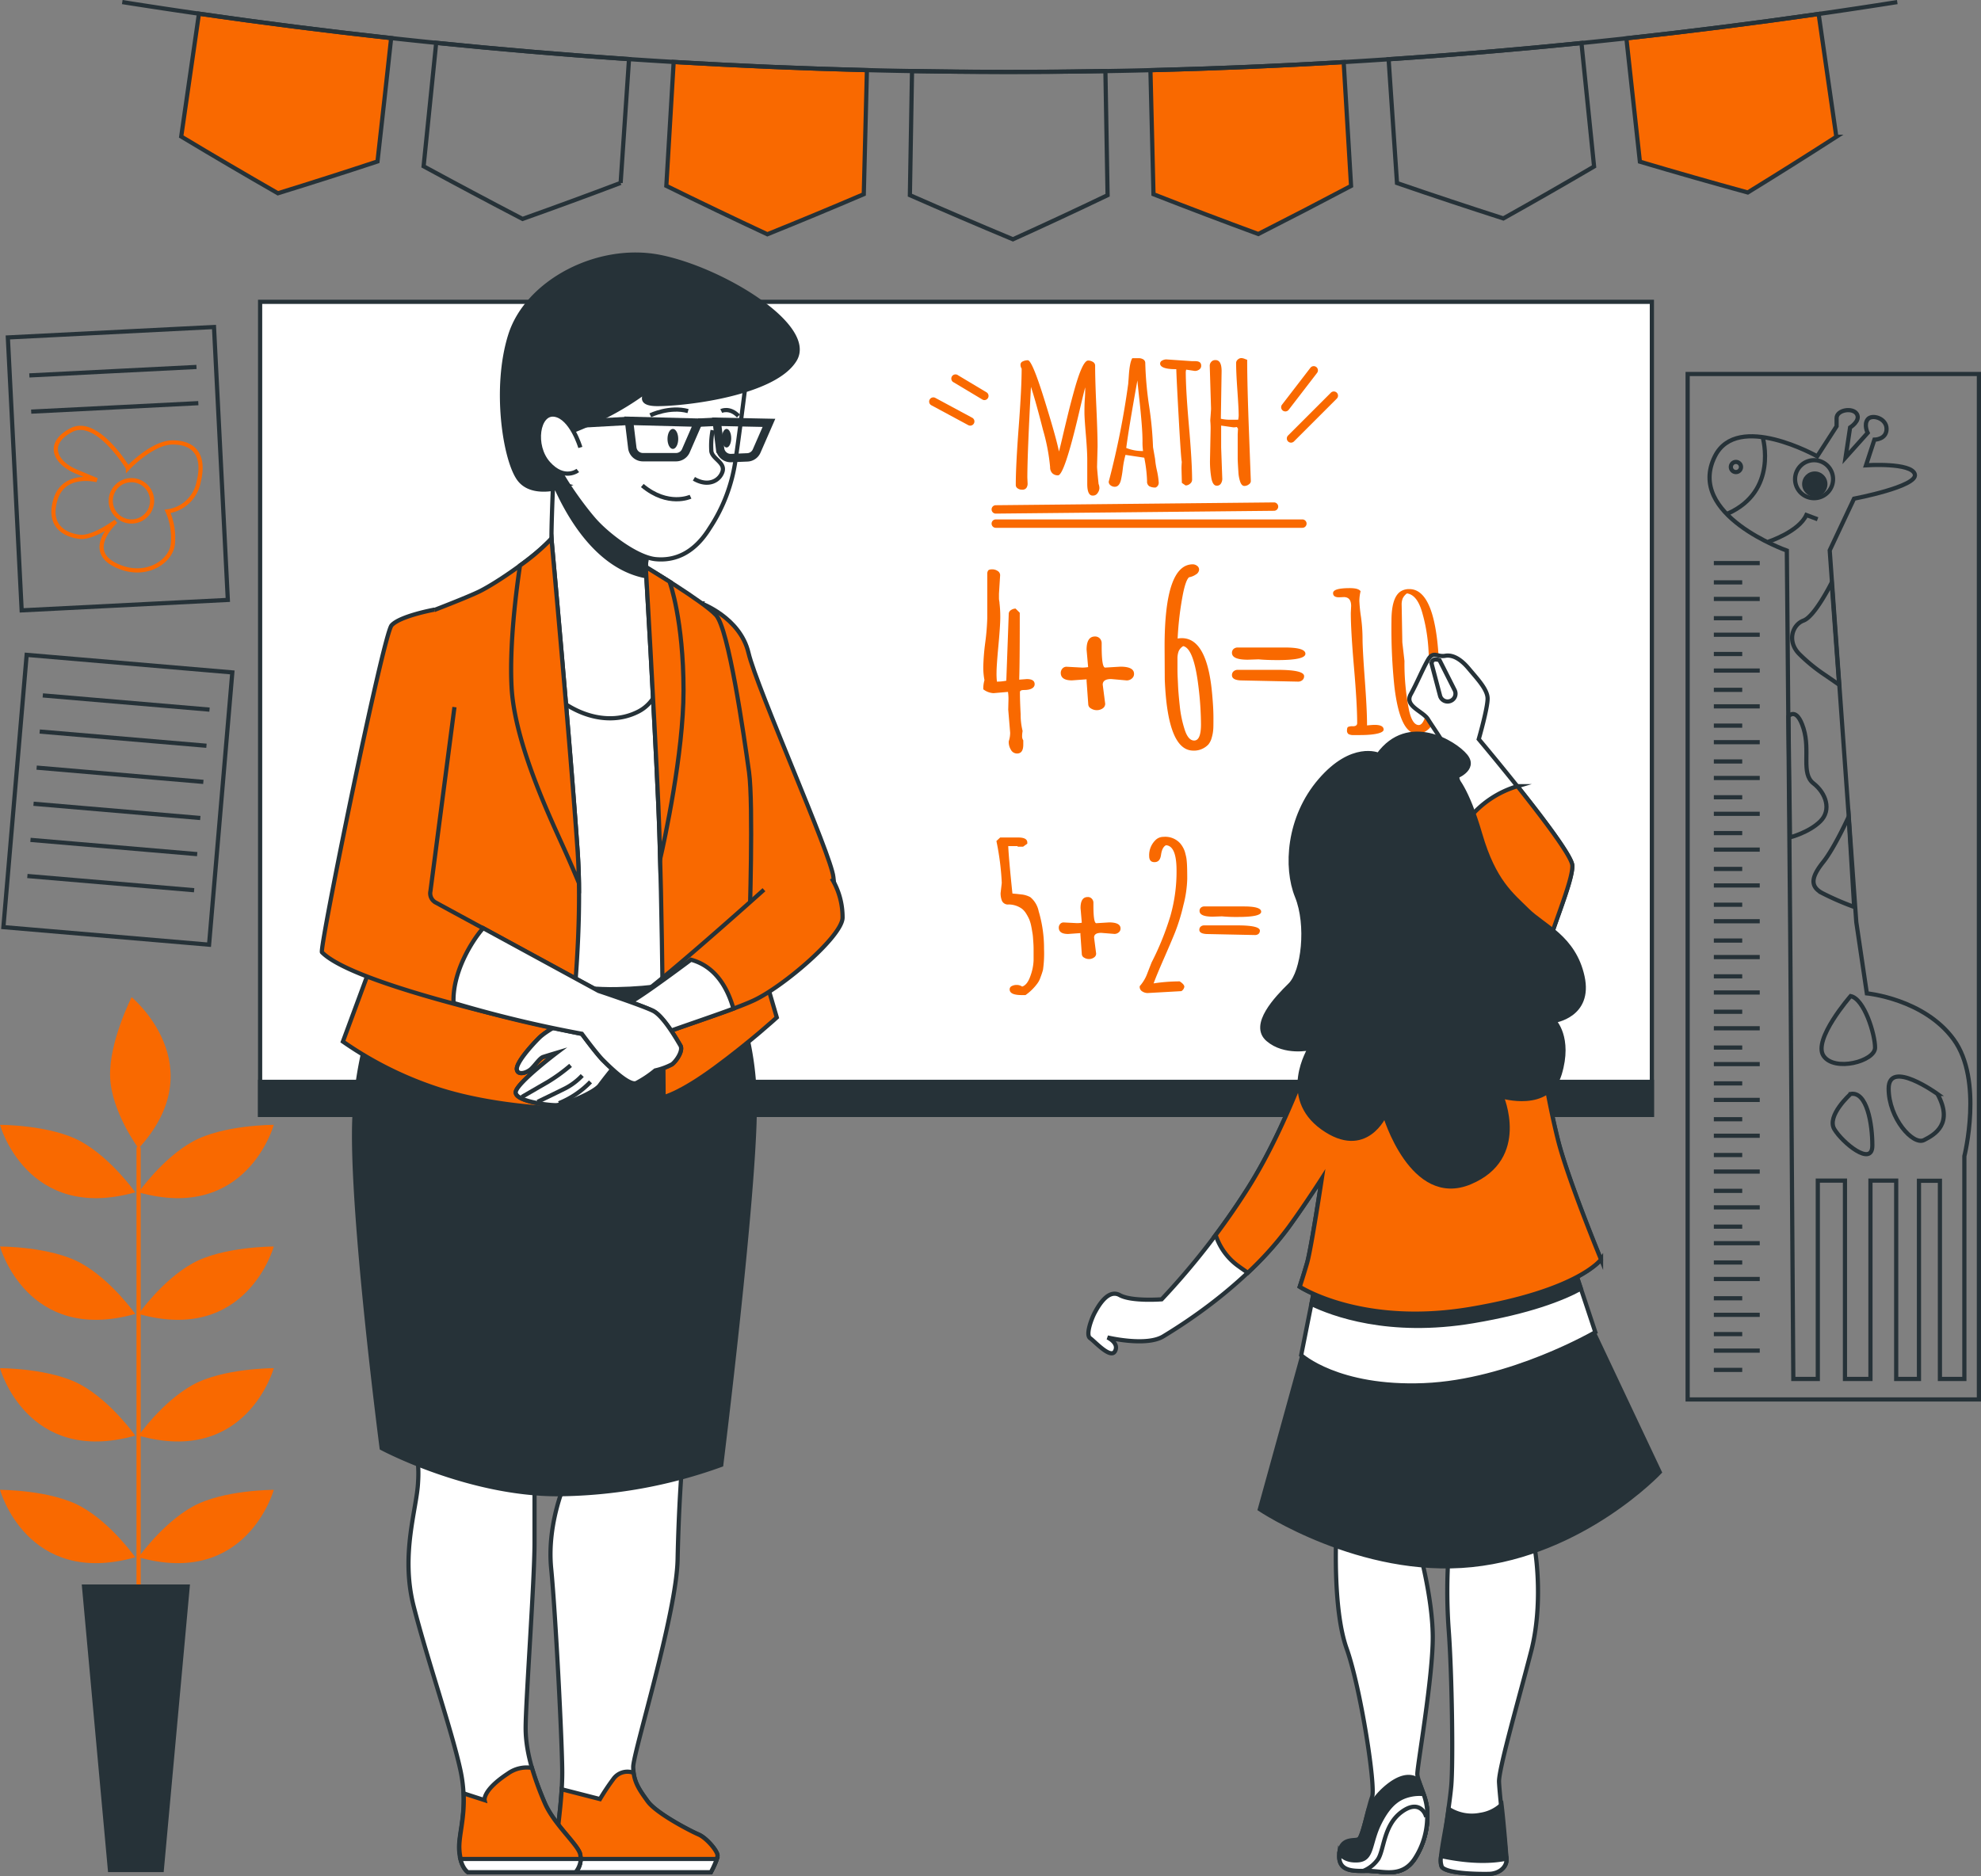 <?xml version="1.0" encoding="UTF-8" standalone="no"?>
<svg
   viewBox="0 0 472.56 447.612"
   version="1.1"
   id="svg330"
   sodipodi:docname="kpl-service-anim-formation.svg"
   width="472.56"
   height="447.612"
   inkscape:version="1.1 (c68e22c387, 2021-05-23)"
   xmlns:inkscape="http://www.inkscape.org/namespaces/inkscape"
   xmlns:sodipodi="http://sodipodi.sourceforge.net/DTD/sodipodi-0.dtd"
   xmlns="http://www.w3.org/2000/svg"
   xmlns:svg="http://www.w3.org/2000/svg">
  <rect x="0" y="0" width="472.56" height="447.612" fill="#808080" stroke="none"/>
  <defs
     id="defs334" />
  <sodipodi:namedview
     id="namedview332"
     pagecolor="#ffffff"
     bordercolor="#666666"
     borderopacity="1.0"
     inkscape:pageshadow="2"
     inkscape:pageopacity="0.0"
     inkscape:pagecheckerboard="0"
     showgrid="false"
     inkscape:zoom="1.244"
     inkscape:cx="231.91318"
     inkscape:cy="230.7074"
     inkscape:window-width="1368"
     inkscape:window-height="850"
     inkscape:window-x="-6"
     inkscape:window-y="-6"
     inkscape:window-maximized="1"
     inkscape:current-layer="svg330" />
  <g
     id="freepik--Pennants--inject-2"
     transform="translate(-17.95,-18.986)">
    <path
       d="M 108,57.51 Q 96.19,61.41 84.24,65.1 72.62,58.43 61.18,51.56 l 4.23,-29.31 q 22.89,3.3 45.85,5.82 -1.6,14.73 -3.26,29.44 z"
       style="fill:#f96900;stroke:#263238;stroke-miterlimit:10"
       id="path2" />
    <path
       d="m 166,62.63 q -11.62,4.4 -23.4,8.59 Q 130.67,65 119,58.66 l 3,-29.46 q 23,2.34 46,3.89 -1,14.77 -2,29.54 z"
       style="fill:none;stroke:#263238;stroke-miterlimit:10"
       id="path4" />
    <path
       d="m 224,65.32 q -11.41,4.88 -23,9.56 -12.15,-5.67 -24.1,-11.55 0.87,-14.79 1.75,-29.56 23,1.36 46.1,1.95 z"
       style="fill:#f96900;stroke:#263238;stroke-miterlimit:10"
       id="path6" />
    <path
       d="M 282.16,65.56 Q 271,70.91 259.58,76.08 247.21,70.92 235,65.55 l 0.51,-29.61 q 23.06,0.41 46.13,0 0.26,14.82 0.52,29.62 z"
       style="fill:none;stroke:#263238;stroke-miterlimit:10"
       id="path8" />
    <path
       d="m 340.24,63.35 q -11,5.82 -22.13,11.47 -12.57,-4.63 -25,-9.49 -0.36,-14.8 -0.73,-29.6 23.06,-0.57 46.1,-1.93 z"
       style="fill:#f96900;stroke:#263238;stroke-miterlimit:10"
       id="path10" />
    <path
       d="M 398.21,58.71 Q 387.49,65 376.57,71.1 363.81,67 351.2,62.66 l -2,-29.54 q 23,-1.54 46,-3.87 1.52,14.75 3.01,29.46 z"
       style="fill:none;stroke:#263238;stroke-miterlimit:10"
       id="path12" />
    <path
       d="m 456,51.62 q -10.47,6.74 -21.13,13.29 -12.94,-3.55 -25.73,-7.35 -1.61,-14.72 -3.22,-29.43 23,-2.52 45.86,-5.81 2.12,14.68 4.22,29.3 z"
       style="fill:#f96900;stroke:#263238;stroke-miterlimit:10"
       id="path14" />
    <path
       d="m 47.12,19.48 a 1353.1,1353.1 0 0 0 423.42,0"
       style="fill:none;stroke:#263238;stroke-miterlimit:10"
       id="path16" />
  </g>
  <g
     id="freepik--Board--inject-2"
     transform="translate(-17.95,-18.986)">
    <rect
       x="80"
       y="91"
       width="332"
       height="194"
       style="fill:#ffffff;stroke:#263238;stroke-miterlimit:10"
       id="rect19" />
    <path
       d="m 277.31,134.46 v -5.81 c 0,-1.35 -0.11,-3.32 -0.33,-5.93 -0.22,-2.61 -0.34,-4.36 -0.34,-5.26 0,-0.9 0,-2 0.09,-3.23 0.09,-1.23 0.09,-2.18 0.09,-2.81 q -0.19,0.6 -1.53,6.29 -3.46,14.69 -4.95,14.69 a 1.85,1.85 0 0 1 -1.39,-0.53 2,2 0 0 1 -0.5,-1.43 46.75,46.75 0 0 0 -1.69,-8.86 c -1.14,-4.48 -2.09,-7.91 -2.88,-10.29 q -0.86,16 -0.86,21.66 l 0.06,1.36 a 1.76,1.76 0 0 1 -0.31,1.12 1.16,1.16 0 0 1 -1,0.39 1.71,1.71 0 0 1 -1.09,-0.33 0.94,0.94 0 0 1 -0.42,-0.76 q 0,-4.64 0.7,-13.9 0.7,-9.26 0.7,-13.89 a 1.69,1.69 0 0 1 -0.27,-0.94 0.84,0.84 0 0 1 0.55,-0.79 2.71,2.71 0 0 1 1.2,-0.27 q 1,0 3.86,9.14 2.86,9.14 3.56,12.64 c 0.13,-0.45 0.41,-1.57 0.83,-3.37 0.42,-1.8 0.87,-3.66 1.34,-5.6 0.47,-1.94 1,-3.92 1.55,-5.9 q 1.92,-6.84 3.24,-6.84 a 2.15,2.15 0 0 1 1.14,0.33 1,1 0 0 1 0.53,0.91 c 0,2.19 0.09,5.46 0.29,9.81 0.2,4.35 0.29,7.51 0.29,9.48 l -0.12,4.79 v 0 q 0,0.51 0.27,3.24 l 0.09,0.88 a 2.79,2.79 0 0 1 0.2,1 2.09,2.09 0 0 1 -0.42,1.16 1.27,1.27 0 0 1 -1.11,0.62 c -0.9,0.07 -1.37,-0.87 -1.37,-2.77 z"
       style="fill:#f96900"
       id="path21" />
    <path
       d="m 293,125.7 0.49,2.79 a 19.24,19.24 0 0 0 0.43,2.71 18.17,18.17 0 0 1 0.43,2.82 v 0 a 1.22,1.22 0 0 1 -0.75,1.29 3,3 0 0 1 -1.49,-0.31 1.29,1.29 0 0 1 -0.53,-1.2 33.59,33.59 0 0 0 -0.67,-5.61 l -4.48,-0.67 a 21.84,21.84 0 0 0 -0.64,3.31 24.27,24.27 0 0 1 -0.43,2.62 c -0.26,1.12 -0.76,1.68 -1.48,1.68 a 1.59,1.59 0 0 1 -1,-0.34 1.06,1.06 0 0 1 -0.45,-0.88 l 0.11,-0.4 a 195.11,195.11 0 0 0 4.55,-23 c 0,-0.2 0.07,-0.81 0.13,-1.82 0.15,-2.22 0.43,-3.63 0.84,-4.24 h 1.53 a 2,2 0 0 1 1.09,0.29 1,1 0 0 1 0.47,0.87 82.71,82.71 0 0 0 0.92,10.28 84.11,84.11 0 0 1 0.93,9.81 z m -2.38,0.9 a 14.59,14.59 0 0 1 -0.13,-2.31 c 0,-1.11 -0.06,-2.48 -0.19,-4.11 -0.13,-1.63 -0.3,-3.54 -0.54,-5.7 -0.24,-2.16 -0.4,-3.74 -0.49,-4.72 q -2.06,11.43 -2.66,16.11 a 10.45,10.45 0 0 0 4.01,0.73 z"
       style="fill:#f96900"
       id="path23" />
    <path
       d="m 299.88,134.2 -0.09,-3.49 c 0,0 0,-0.53 0.07,-1.55 q -0.18,-0.58 -0.72,-10.26 -0.54,-9.68 -0.59,-11.83 h -0.18 c -2.46,0 -3.68,-0.49 -3.68,-1.35 a 0.82,0.82 0 0 1 0.48,-0.7 2,2 0 0 1 1,-0.28 l 6.17,0.42 h 0.73 c 1,0 1.42,0.37 1.42,1.09 a 1.07,1.07 0 0 1 -0.46,0.9 1.73,1.73 0 0 1 -1.05,0.34 l -2.08,-0.31 -0.09,0.47 q 0,4.31 0.75,12.89 0.75,8.58 0.76,12.92 a 1.21,1.21 0 0 1 -0.49,0.94 1.6,1.6 0 0 1 -1.07,0.41 z"
       style="fill:#f96900"
       id="path25" />
    <path
       d="m 309.36,107.56 -0.18,11.34 a 10.14,10.14 0 0 0 2.49,0.23 h 1.64 a 5.23,5.23 0 0 0 0.11,-1.47 c 0,-0.84 -0.1,-2.7 -0.3,-5.56 -0.2,-2.86 -0.3,-5 -0.3,-6.47 a 1.06,1.06 0 0 1 0.4,-0.85 1.21,1.21 0 0 1 0.75,-0.35 1.87,1.87 0 0 1 0.58,0.07 3.33,3.33 0 0 1 0.49,0.18 l 0.42,0.15 q 0,5.91 0.43,17.26 0.43,11.35 0.44,11.73 a 1,1 0 0 1 -0.48,0.74 1.68,1.68 0 0 1 -1.07,0.37 c -0.39,0 -0.7,-0.29 -0.94,-0.87 a 8.54,8.54 0 0 1 -0.48,-2.56 c -0.08,-1.13 -0.13,-2.11 -0.16,-2.94 0,-0.36 0,-0.76 0,-1.22 0,-0.62 0,-1.33 0,-2.13 0,-1.41 0,-2.22 0,-2.44 v -0.18 l 0.07,-1.31 -0.27,-0.42 v 0 a 3.49,3.49 0 0 1 -0.82,0.09 l -2.93,-0.42 v 5.22 l 0.27,7.47 a 2.06,2.06 0 0 1 -0.33,1.15 1.1,1.1 0 0 1 -1,0.5 c -0.6,0 -1,-0.55 -1.25,-1.66 a 23,23 0 0 1 -0.35,-4.51 l 0.14,-6.93 a 20.18,20.18 0 0 0 -0.07,-2.37 v -0.22 q 0.18,-2.38 0.18,-2.67 l -0.31,-10.25 a 1.37,1.37 0 0 1 0.37,-0.95 1.23,1.23 0 0 1 0.91,-0.41 c 1.07,-0.05 1.55,0.86 1.55,2.66 z"
       style="fill:#f96900"
       id="path27" />
    <path
       d="m 328.63,144.92 h -73.14 a 1,1 0 0 1 0,-2 h 73.14 a 1,1 0 0 1 0,2 z"
       style="fill:#f96900"
       id="path29" />
    <path
       d="m 255.49,141.53 a 1,1 0 0 1 0,-2 l 66.37,-0.67 v 0 a 1,1 0 1 1 0,2 l -66.36,0.67 z"
       style="fill:#f96900"
       id="path31" />
    <path
       d="m 249.39,120.54 a 1,1 0 0 1 -0.47,-0.12 l -8.8,-4.74 a 1,1 0 1 1 0.95,-1.76 l 8.8,4.74 a 1,1 0 0 1 -0.48,1.88 z"
       style="fill:#f96900"
       id="path33" />
    <path
       d="m 252.78,114.45 a 1,1 0 0 1 -0.51,-0.15 l -6.77,-4.06 a 1,1 0 1 1 1,-1.71 l 6.78,4.06 a 1,1 0 0 1 0.34,1.37 1,1 0 0 1 -0.84,0.49 z"
       style="fill:#f96900"
       id="path35" />
    <path
       d="m 324.56,117.15 a 1,1 0 0 1 -0.79,-1.61 l 6.77,-8.8 a 1.002,1.002 0 0 1 1.59,1.22 l -6.77,8.8 a 1,1 0 0 1 -0.8,0.39 z"
       style="fill:#f96900"
       id="path37" />
    <path
       d="m 325.92,124.6 a 1,1 0 0 1 -0.71,-0.29 1,1 0 0 1 0,-1.41 l 10.16,-10.16 a 1,1 0 1 1 1.41,1.41 l -10.16,10.16 a 1,1 0 0 1 -0.7,0.29 z"
       style="fill:#f96900"
       id="path39" />
    <rect
       x="80"
       y="277.11"
       width="332"
       height="7.89"
       style="fill:#263238;stroke:#263238;stroke-miterlimit:10"
       id="rect41" />
    <path
       d="m 258,181.4 0.58,-15.93 a 1.07,1.07 0 0 1 0.55,-0.93 2.05,2.05 0 0 1 1.08,-0.35 l 1,1 v 2.73 q 0,8.87 -0.13,13.23 l 1.81,-0.14 c 1.25,0 1.87,0.41 1.87,1.22 0,0.81 -0.83,1.39 -2.51,1.39 -0.67,0 -1,0.17 -1,0.5 0,1.28 0.05,3 0.17,5.28 a 16,16 0 0 0 0.47,4 7.08,7.08 0 0 0 -0.12,1.23 1.68,1.68 0 0 0 0.28,1 v 1 c 0,1.43 -0.49,2.14 -1.48,2.14 a 1.64,1.64 0 0 1 -1.47,-0.89 3.52,3.52 0 0 1 -0.52,-1.81 v -0.19 a 6.63,6.63 0 0 0 0.34,-2.06 l -0.46,-5.53 0.06,-2.47 a 11.55,11.55 0 0 0 -0.12,-1.75 l -3.44,0.3 v 0 a 4.3,4.3 0 0 1 -2.45,-0.92 7.42,7.42 0 0 1 0.28,-2.19 15.81,15.81 0 0 1 -0.28,-3.24 52.83,52.83 0 0 1 0.48,-5.82 55,55 0 0 0 0.47,-5.76 v -10.5 a 1.34,1.34 0 0 1 0.22,-0.84 c 0.14,-0.18 0.46,-0.27 0.95,-0.27 a 2.27,2.27 0 0 1 1.31,0.39 1.19,1.19 0 0 1 0.59,1 l -0.28,4.42 v 1 a 4,4 0 0 0 0.12,1 v 0.19 a 27.4,27.4 0 0 1 0.19,3.48 c 0,1.31 -0.15,3.58 -0.45,6.79 -0.3,3.21 -0.44,5.34 -0.44,6.36 a 17.69,17.69 0 0 0 0.09,2.16 11.53,11.53 0 0 0 2.24,-0.22 z"
       style="fill:#f96900"
       id="path43" />
    <path
       d="m 281,182.34 0.59,4.56 a 1.32,1.32 0 0 1 -0.59,1.1 2.49,2.49 0 0 1 -1.4,0.43 2.61,2.61 0 0 1 -1.41,-0.41 1.17,1.17 0 0 1 -0.64,-1 l -0.4,-5.53 v -0.42 l -3.49,0.25 q -2.67,0 -2.67,-1.8 a 1.56,1.56 0 0 1 0.38,-1 1.29,1.29 0 0 1 1,-0.45 l 3.71,0.2 a 9,9 0 0 0 1.44,-0.11 l -0.37,-4.17 c 0,-2.1 0.68,-3.14 2,-3.14 a 1.55,1.55 0 0 1 1.16,0.47 1.67,1.67 0 0 1 0.44,1.17 v 0.69 c 0,3.39 0.27,5.09 0.83,5.09 l 3.64,-0.22 c 2.17,0 3.25,0.57 3.25,1.72 a 1.39,1.39 0 0 1 -0.52,1.11 1.83,1.83 0 0 1 -1.25,0.45 L 283,181 c -1.29,0 -2,0.44 -2,1.34 z"
       style="fill:#f96900"
       id="path45" />
    <path
       d="m 295.76,173.25 q 0,-19.62 6.74,-19.62 a 1.73,1.73 0 0 1 1,0.35 1.11,1.11 0 0 1 0.49,0.94 1.44,1.44 0 0 1 -0.74,1.12 4.14,4.14 0 0 1 -1.66,0.68 c -0.53,0.46 -1,1.78 -1.44,3.94 a 75.31,75.31 0 0 0 -1.28,10.68 5.67,5.67 0 0 1 1,-0.09 q 6.2,0 7.29,14 c 0.17,1.93 0.25,3.59 0.25,5 0,1.41 0,2.37 -0.06,2.92 A 8.91,8.91 0 0 1 307,195 a 4.22,4.22 0 0 1 -0.81,1.63 4.76,4.76 0 0 1 -3.83,1.44 q -5.91,-0.33 -6.56,-17 z m 7.05,22.43 c 1.08,0 1.63,-1.28 1.63,-3.86 a 76.38,76.38 0 0 0 -0.56,-8.67 q -1.1,-9.48 -3.68,-10 a 2.61,2.61 0 0 0 -1.11,1.28 5.06,5.06 0 0 0 -0.26,1.76 c 0,0.7 0,1.36 0,2 0,0.64 0,1.53 0.06,2.66 0.06,1.13 0.09,2.2 0.17,3.21 0.08,1.01 0.18,2.1 0.31,3.28 a 26.54,26.54 0 0 0 0.49,3.15 c 0.2,0.93 0.44,1.8 0.7,2.61 0.56,1.72 1.31,2.57 2.25,2.58 z"
       style="fill:#f96900"
       id="path47" />
    <path
       d="m 318,176.31 -2.39,0.08 c -2.52,0 -3.78,-0.54 -3.78,-1.64 a 1.21,1.21 0 0 1 0.39,-0.93 1.46,1.46 0 0 1 1,-0.34 h 11.26 q 4.88,0 4.87,1.5 -0.01,1.5 -6.62,1.5 c -1.88,0 -3.37,-0.06 -4.48,-0.17 z m 9.59,5.31 -13.24,-0.28 c -1.68,0 -2.52,-0.41 -2.52,-1.25 a 1.18,1.18 0 0 1 0.39,-0.93 1.47,1.47 0 0 1 1,-0.35 h 9.42 q 6.41,0 6.4,1.5 a 1.19,1.19 0 0 1 -0.41,0.95 1.57,1.57 0 0 1 -1.05,0.36 z"
       style="fill:#f96900"
       id="path49" />
    <path
       d="m 342.33,194.37 h -1.49 a 2.37,2.37 0 0 1 -1.2,-0.23 1,1 0 0 1 -0.37,-0.88 c 0,-0.42 0.08,-0.7 0.24,-0.82 a 2.51,2.51 0 0 1 1.19,-0.17 c 0.65,0 1,-0.25 1,-0.76 q 0,-4.46 -0.76,-13.27 -0.76,-8.81 -0.76,-13 l 0.08,-1.66 q 0,-2.13 -1.74,-2.13 l -1.15,0.05 c -0.94,0 -1.42,-0.33 -1.42,-1 0,-0.8 1.35,-1.19 4,-1.19 1.4,0 2.25,0.25 2.56,0.75 a 10.23,10.23 0 0 0 -0.29,2.27 34.53,34.53 0 0 0 0.38,3.8 39.32,39.32 0 0 1 0.38,5.25 c 0,1.66 0.18,4.87 0.53,9.65 0.35,4.78 0.54,8.36 0.54,10.76 v 0.28 c 0.79,-0.08 1.4,-0.13 1.84,-0.13 v 0 c 1.41,0 2.12,0.38 2.12,1.13 0,0.75 -1.89,1.3 -5.68,1.3 z"
       style="fill:#f96900"
       id="path51" />
    <path
       d="m 349.88,167.12 q 0,-5.56 2.15,-7 a 3.72,3.72 0 0 1 2.1,-0.58 q 7.19,0 7.19,23.09 0,11.39 -5.38,11.39 -4,0 -5.35,-11.1 a 133.09,133.09 0 0 1 -0.71,-15.8 z m 2.59,5.14 0.51,4.43 a 56.89,56.89 0 0 0 1.1,11.81 c 0.52,2.32 1.3,3.48 2.32,3.48 0.49,0 0.92,-0.45 1.3,-1.35 a 12.17,12.17 0 0 0 0.83,-3.28 43.32,43.32 0 0 0 0.48,-5.6 q 0,-2 -0.09,-3.84 -0.09,-1.84 -0.24,-4.35 a 41.87,41.87 0 0 0 -0.57,-4.6 38,38 0 0 0 -0.95,-4 c -0.8,-2.72 -2,-4.18 -3.59,-4.39 a 3.29,3.29 0 0 0 -1,1.17 3.9,3.9 0 0 0 -0.26,1.55 z"
       style="fill:#f96900"
       id="path53" />
    <path
       d="m 262.58,256.41 h -0.9 q -2.88,0 -2.88,-1.35 a 0.85,0.85 0 0 1 0.5,-0.8 2.5,2.5 0 0 1 1.2,-0.27 2.27,2.27 0 0 1 1.28,0.39 c 0.84,-0.26 1.5,-1.13 2,-2.61 a 12,12 0 0 0 0.73,-3.66 c 0,-1 0,-1.72 0,-2.24 0,-0.52 0,-1.19 -0.06,-2 -0.06,-0.81 -0.09,-1.5 -0.17,-2 -0.08,-0.5 -0.18,-1.14 -0.32,-1.84 a 8.68,8.68 0 0 0 -0.5,-1.71 11,11 0 0 0 -0.76,-1.41 4.31,4.31 0 0 0 -1,-1.12 5.5,5.5 0 0 0 -3.13,-1 1.55,1.55 0 0 1 -1.62,-0.9 4.82,4.82 0 0 1 -0.31,-1.82 l 0.28,-2.42 a 63,63 0 0 0 -1.28,-10 l 0.9,-0.84 h 4.29 c 1.46,0 2.18,0.4 2.18,1.21 v 0.26 l -1,0.72 h -1.31 v -0.14 h -2.24 q 0.13,3 1,11.32 c 0.08,0 0.42,0.05 1,0.09 l 1.26,0.14 a 5.67,5.67 0 0 1 2,0.63 5.82,5.82 0 0 1 2,3.36 31,31 0 0 1 1.28,9 27.64,27.64 0 0 1 -0.25,5 18.78,18.78 0 0 1 -0.6,1.79 5.09,5.09 0 0 1 -0.77,1.49 12.24,12.24 0 0 1 -2.8,2.73 z"
       style="fill:#f96900"
       id="path55" />
    <path
       d="m 278.94,242.69 0.49,3.82 a 1.1,1.1 0 0 1 -0.53,0.94 2,2 0 0 1 -1.16,0.36 2.17,2.17 0 0 1 -1.19,-0.34 1,1 0 0 1 -0.54,-0.87 l -0.33,-4.63 v -0.35 l -2.93,0.21 c -1.49,0 -2.23,-0.51 -2.23,-1.52 a 1.26,1.26 0 0 1 0.32,-0.86 1.06,1.06 0 0 1 0.86,-0.37 l 3.11,0.16 a 7.33,7.33 0 0 0 1.2,-0.09 l -0.3,-3.5 c 0,-1.75 0.56,-2.63 1.69,-2.63 a 1.23,1.23 0 0 1 1,0.4 1.37,1.37 0 0 1 0.38,1 V 235 q 0,4.26 0.69,4.26 l 3.06,-0.19 c 1.81,0 2.72,0.49 2.72,1.45 a 1.15,1.15 0 0 1 -0.44,0.93 1.55,1.55 0 0 1 -1,0.37 l -3.11,-0.25 c -1.2,-0.02 -1.76,0.36 -1.76,1.12 z"
       style="fill:#f96900"
       id="path57" />
    <path
       d="m 299.75,255.47 -8,0.45 a 2.3,2.3 0 0 1 -1.34,-0.4 1.21,1.21 0 0 1 -0.59,-1.05 v -0.18 a 9.56,9.56 0 0 0 1.85,-3.14 q 0.75,-1.93 1,-2.55 a 66.38,66.38 0 0 0 4.47,-11.06 38.62,38.62 0 0 0 1.47,-10.88 c 0,-3.89 -0.84,-5.91 -2.52,-6 -0.58,0.28 -1,1 -1.18,2.28 -0.18,1.28 -0.73,1.75 -1.57,1.75 -0.84,0 -1.26,-0.49 -1.26,-1.47 a 5,5 0 0 1 1.49,-3.77 2.65,2.65 0 0 1 1.9,-0.79 v 0 a 4.79,4.79 0 0 1 4,1.54 6,6 0 0 1 1.14,2.05 c 0.16,0.61 0.28,1.09 0.34,1.44 0.06,0.35 0.1,0.82 0.14,1.38 0.05,0.84 0.07,2.06 0.07,3.66 a 27.68,27.68 0 0 1 -0.92,6.24 45.84,45.84 0 0 1 -2,6.51 c -0.72,1.78 -1.64,3.92 -2.73,6.41 -1.09,2.49 -1.89,4.42 -2.37,5.73 a 41.82,41.82 0 0 1 6.22,-0.48 q 1.11,0.72 1.11,1.29 a 1.46,1.46 0 0 1 -0.72,1.04 z"
       style="fill:#f96900"
       id="path59" />
    <path
       d="m 309.26,237.63 -2,0.07 c -2.1,0 -3.16,-0.45 -3.16,-1.37 a 1,1 0 0 1 0.32,-0.78 1.21,1.21 0 0 1 0.86,-0.29 h 9.43 c 2.73,0 4.09,0.42 4.09,1.26 0,0.84 -1.85,1.25 -5.55,1.25 a 37.06,37.06 0 0 1 -3.75,-0.14 z m 8,4.45 -11.1,-0.23 c -1.41,0 -2.11,-0.35 -2.11,-1 a 1,1 0 0 1 0.32,-0.78 1.26,1.26 0 0 1 0.86,-0.29 h 7.89 q 5.37,0 5.37,1.26 a 1,1 0 0 1 -0.35,0.79 1.29,1.29 0 0 1 -0.84,0.25 z"
       style="fill:#f96900"
       id="path61" />
  </g>
  <g
     id="freepik--Pictures--inject-2"
     transform="translate(-17.95,-18.986)">
    <path
       d="M 445,241.67 445.74,348 h 5.84 v -47.32 h 6.48 V 348 h 6.08 v -47.32 h 6.14 V 348 h 5.43 v -47.29 h 5 V 348 h 5.83 v -53.15 c 0,0 4.54,-18.13 -2.54,-27.85 -7.08,-9.72 -20.72,-11 -20.72,-11 l -2.52,-17 -6.34,-88.7 5.8,-12.33 c 0,0 15.23,-2.9 14.51,-5.8 -0.72,-2.9 -11.65,-2.17 -11.65,-2.17 l 2,-6.11 c 0,0 2.9,0 2.9,-2.58 0,-2.58 -3.54,-3.55 -4.51,-2.26 -0.97,1.29 0,3.22 0,3.22 l -5.27,5.88 1.08,-7.16 c 0,0 2.58,-1.62 1.61,-3.23 -0.97,-1.61 -4.83,-1 -4.83,1 v 1.93 l -4.62,7.17 c 0,0 -19.05,-10.74 -24.41,0 -7,14 17.16,22.49 17.16,22.49 z"
       style="fill:none;stroke:#263238;stroke-miterlimit:10"
       id="path64" />
    <path
       d="m 459.41,256.65 c 0,0 -9.06,10.36 -6.47,14.25 2.59,3.89 12.3,1.29 12.3,-1.94 0,-3.23 -2.59,-11.66 -5.83,-12.31 z"
       style="fill:none;stroke:#263238;stroke-miterlimit:10"
       id="path66" />
    <path
       d="m 480.13,280 c 0,0 -11.65,-8.41 -11.65,-1.29 0,7.12 5.83,13.6 8.42,12.3 2.59,-1.3 7.1,-3.92 3.23,-11.01 z"
       style="fill:none;stroke:#263238;stroke-miterlimit:10"
       id="path68" />
    <path
       d="m 459.41,280 c 0,0 -5.83,5.19 -3.88,8.42 1.95,3.23 9.06,9.07 9.06,3.89 0,-5.18 -1.29,-12.99 -5.18,-12.31 z"
       style="fill:none;stroke:#263238;stroke-miterlimit:10"
       id="path70" />
    <line
       x1="426.78"
       y1="153.34"
       x2="437.73"
       y2="153.34"
       style="fill:none;stroke:#263238;stroke-miterlimit:10"
       id="line72" />
    <line
       x1="426.78"
       y1="157.94"
       x2="433.55"
       y2="157.94"
       style="fill:none;stroke:#263238;stroke-miterlimit:10"
       id="line74" />
    <line
       x1="426.78"
       y1="161.89"
       x2="437.73"
       y2="161.89"
       style="fill:none;stroke:#263238;stroke-miterlimit:10"
       id="line76" />
    <line
       x1="426.78"
       y1="166.49"
       x2="433.55"
       y2="166.49"
       style="fill:none;stroke:#263238;stroke-miterlimit:10"
       id="line78" />
    <line
       x1="426.78"
       y1="170.43"
       x2="437.73"
       y2="170.43"
       style="fill:none;stroke:#263238;stroke-miterlimit:10"
       id="line80" />
    <line
       x1="426.78"
       y1="175.03"
       x2="433.55"
       y2="175.03"
       style="fill:none;stroke:#263238;stroke-miterlimit:10"
       id="line82" />
    <line
       x1="426.78"
       y1="178.98"
       x2="437.73"
       y2="178.98"
       style="fill:none;stroke:#263238;stroke-miterlimit:10"
       id="line84" />
    <line
       x1="426.78"
       y1="183.58"
       x2="433.55"
       y2="183.58"
       style="fill:none;stroke:#263238;stroke-miterlimit:10"
       id="line86" />
    <line
       x1="426.78"
       y1="187.52"
       x2="437.73"
       y2="187.52"
       style="fill:none;stroke:#263238;stroke-miterlimit:10"
       id="line88" />
    <line
       x1="426.78"
       y1="192.12"
       x2="433.55"
       y2="192.12"
       style="fill:none;stroke:#263238;stroke-miterlimit:10"
       id="line90" />
    <line
       x1="426.78"
       y1="196.07"
       x2="437.73"
       y2="196.07"
       style="fill:none;stroke:#263238;stroke-miterlimit:10"
       id="line92" />
    <line
       x1="426.78"
       y1="200.67"
       x2="433.55"
       y2="200.67"
       style="fill:none;stroke:#263238;stroke-miterlimit:10"
       id="line94" />
    <line
       x1="426.78"
       y1="204.61"
       x2="437.73"
       y2="204.61"
       style="fill:none;stroke:#263238;stroke-miterlimit:10"
       id="line96" />
    <line
       x1="426.78"
       y1="209.21"
       x2="433.55"
       y2="209.21"
       style="fill:none;stroke:#263238;stroke-miterlimit:10"
       id="line98" />
    <line
       x1="426.78"
       y1="213.16"
       x2="437.73"
       y2="213.16"
       style="fill:none;stroke:#263238;stroke-miterlimit:10"
       id="line100" />
    <line
       x1="426.78"
       y1="217.76"
       x2="433.55"
       y2="217.76"
       style="fill:none;stroke:#263238;stroke-miterlimit:10"
       id="line102" />
    <line
       x1="426.78"
       y1="221.7"
       x2="437.73"
       y2="221.7"
       style="fill:none;stroke:#263238;stroke-miterlimit:10"
       id="line104" />
    <line
       x1="426.78"
       y1="226.31"
       x2="433.55"
       y2="226.31"
       style="fill:none;stroke:#263238;stroke-miterlimit:10"
       id="line106" />
    <line
       x1="426.78"
       y1="230.25"
       x2="437.73"
       y2="230.25"
       style="fill:none;stroke:#263238;stroke-miterlimit:10"
       id="line108" />
    <line
       x1="426.78"
       y1="234.85"
       x2="433.55"
       y2="234.85"
       style="fill:none;stroke:#263238;stroke-miterlimit:10"
       id="line110" />
    <line
       x1="426.78"
       y1="238.79"
       x2="437.73"
       y2="238.79"
       style="fill:none;stroke:#263238;stroke-miterlimit:10"
       id="line112" />
    <line
       x1="426.78"
       y1="243.4"
       x2="433.55"
       y2="243.4"
       style="fill:none;stroke:#263238;stroke-miterlimit:10"
       id="line114" />
    <line
       x1="426.78"
       y1="247.34"
       x2="437.73"
       y2="247.34"
       style="fill:none;stroke:#263238;stroke-miterlimit:10"
       id="line116" />
    <line
       x1="426.78"
       y1="251.94"
       x2="433.55"
       y2="251.94"
       style="fill:none;stroke:#263238;stroke-miterlimit:10"
       id="line118" />
    <line
       x1="426.78"
       y1="255.79"
       x2="437.73"
       y2="255.79"
       style="fill:none;stroke:#263238;stroke-miterlimit:10"
       id="line120" />
    <line
       x1="426.78"
       y1="260.39"
       x2="433.55"
       y2="260.39"
       style="fill:none;stroke:#263238;stroke-miterlimit:10"
       id="line122" />
    <line
       x1="426.78"
       y1="264.33"
       x2="437.73"
       y2="264.33"
       style="fill:none;stroke:#263238;stroke-miterlimit:10"
       id="line124" />
    <line
       x1="426.78"
       y1="268.93"
       x2="433.55"
       y2="268.93"
       style="fill:none;stroke:#263238;stroke-miterlimit:10"
       id="line126" />
    <line
       x1="426.78"
       y1="272.88"
       x2="437.73"
       y2="272.88"
       style="fill:none;stroke:#263238;stroke-miterlimit:10"
       id="line128" />
    <line
       x1="426.78"
       y1="277.48"
       x2="433.55"
       y2="277.48"
       style="fill:none;stroke:#263238;stroke-miterlimit:10"
       id="line130" />
    <line
       x1="426.78"
       y1="281.42"
       x2="437.73"
       y2="281.42"
       style="fill:none;stroke:#263238;stroke-miterlimit:10"
       id="line132" />
    <line
       x1="426.78"
       y1="286.03"
       x2="433.55"
       y2="286.03"
       style="fill:none;stroke:#263238;stroke-miterlimit:10"
       id="line134" />
    <line
       x1="426.78"
       y1="289.97"
       x2="437.73"
       y2="289.97"
       style="fill:none;stroke:#263238;stroke-miterlimit:10"
       id="line136" />
    <line
       x1="426.78"
       y1="294.57"
       x2="433.55"
       y2="294.57"
       style="fill:none;stroke:#263238;stroke-miterlimit:10"
       id="line138" />
    <line
       x1="426.78"
       y1="298.52"
       x2="437.73"
       y2="298.52"
       style="fill:none;stroke:#263238;stroke-miterlimit:10"
       id="line140" />
    <line
       x1="426.78"
       y1="303.12"
       x2="433.55"
       y2="303.12"
       style="fill:none;stroke:#263238;stroke-miterlimit:10"
       id="line142" />
    <line
       x1="426.78"
       y1="307.06"
       x2="437.73"
       y2="307.06"
       style="fill:none;stroke:#263238;stroke-miterlimit:10"
       id="line144" />
    <line
       x1="426.78"
       y1="311.66"
       x2="433.55"
       y2="311.66"
       style="fill:none;stroke:#263238;stroke-miterlimit:10"
       id="line146" />
    <line
       x1="426.78"
       y1="315.61"
       x2="437.73"
       y2="315.61"
       style="fill:none;stroke:#263238;stroke-miterlimit:10"
       id="line148" />
    <line
       x1="426.78"
       y1="320.21"
       x2="433.55"
       y2="320.21"
       style="fill:none;stroke:#263238;stroke-miterlimit:10"
       id="line150" />
    <line
       x1="426.78"
       y1="324.15"
       x2="437.73"
       y2="324.15"
       style="fill:none;stroke:#263238;stroke-miterlimit:10"
       id="line152" />
    <line
       x1="426.78"
       y1="328.75"
       x2="433.55"
       y2="328.75"
       style="fill:none;stroke:#263238;stroke-miterlimit:10"
       id="line154" />
    <line
       x1="426.78"
       y1="332.7"
       x2="437.73"
       y2="332.7"
       style="fill:none;stroke:#263238;stroke-miterlimit:10"
       id="line156" />
    <line
       x1="426.78"
       y1="337.3"
       x2="433.55"
       y2="337.3"
       style="fill:none;stroke:#263238;stroke-miterlimit:10"
       id="line158" />
    <line
       x1="426.78"
       y1="341.24"
       x2="437.73"
       y2="341.24"
       style="fill:none;stroke:#263238;stroke-miterlimit:10"
       id="line160" />
    <line
       x1="426.78"
       y1="345.84"
       x2="433.55"
       y2="345.84"
       style="fill:none;stroke:#263238;stroke-miterlimit:10"
       id="line162" />
    <path
       d="m 455.22,133.32 a 4.53,4.53 0 1 1 -4.52,-4.53 4.52,4.52 0 0 1 4.52,4.53 z"
       style="fill:none;stroke:#263238;stroke-miterlimit:10"
       id="path164" />
    <circle
       cx="450.86"
       cy="134.49"
       r="3.02"
       style="fill:#263238"
       id="circle166" />
    <path
       d="m 439.8,148.23 c 0,0 7.21,-2.34 9.05,-6.36 l 2.68,1"
       style="fill:none;stroke:#263238;stroke-miterlimit:10"
       id="path168" />
    <path
       d="m 454.89,158 c 0,0 -4,8.05 -6.71,9.05 -2.71,1 -4,5 -1,8 a 40.62,40.62 0 0 0 6.21,5.05 l 3.28,2.26 z"
       style="fill:none;stroke:#263238;stroke-miterlimit:10"
       id="path170" />
    <path
       d="m 444.57,189.92 c 0,0 1.94,-2.48 3.61,2.89 1.67,5.37 -0.67,10.72 2.35,13.07 3.02,2.35 4.36,6.37 1.67,9.05 -2.69,2.68 -7.25,3.85 -7.25,3.85 z"
       style="fill:none;stroke:#263238;stroke-miterlimit:10"
       id="path172" />
    <path
       d="m 438.46,123.43 c 0,0 3.69,12.74 -8.37,18.1"
       style="fill:none;stroke:#263238;stroke-miterlimit:10"
       id="path174" />
    <path
       d="m 433.26,130.41 a 1.21,1.21 0 1 1 -1.21,-1.21 1.22,1.22 0 0 1 1.21,1.21 z"
       style="fill:none;stroke:#263238;stroke-miterlimit:10"
       id="path176" />
    <path
       d="m 458.94,213.86 c 0,0 -3.38,7.43 -6.06,10.79 -2.68,3.36 -3.36,5.69 -0.34,7.37 a 65.11,65.11 0 0 0 7.71,3.35 z"
       style="fill:none;stroke:#263238;stroke-miterlimit:10"
       id="path178" />
    <rect
       x="420.53"
       y="108.22"
       width="69.48"
       height="244.67"
       style="fill:none;stroke:#263238;stroke-miterlimit:10"
       id="rect180" />
    <rect
       x="21.45"
       y="98.21"
       width="49.24"
       height="65.2"
       transform="rotate(-2.9,46.097,131.027)"
       style="fill:none;stroke:#263238;stroke-miterlimit:10"
       id="rect182" />
    <path
       d="m 48.48,130.68 c 0,0 -7.4,-12.33 -13.56,-9.05 -6.16,3.28 -3.7,7.81 1.23,9.87 l 4.93,2.05 c 0,0 -7.81,-2.05 -9.86,4.52 -2.05,6.57 2.46,8.63 5.75,9 3.29,0.37 8.63,-3.69 8.63,-3.69 0,0 -7.4,6.57 -0.41,10.27 6.99,3.7 13.56,-0.41 14,-4.93 a 15.69,15.69 0 0 0 -1.26,-7.72 8.73,8.73 0 0 0 7.4,-7 c 1.64,-6.57 -1.23,-9.45 -6.17,-9.45 -4.94,0 -10.68,6.13 -10.68,6.13 z"
       style="fill:none;stroke:#f96900;stroke-miterlimit:10"
       id="path184" />
    <path
       d="m 54.23,138.48 a 4.93,4.93 0 1 1 -4.93,-4.93 4.94,4.94 0 0 1 4.93,4.93 z"
       style="fill:none;stroke:#f96900;stroke-miterlimit:10"
       id="path186" />
    <line
       x1="24.95"
       y1="108.56"
       x2="64.82"
       y2="106.54"
       style="fill:none;stroke:#263238;stroke-miterlimit:10"
       id="line188" />
    <line
       x1="25.39"
       y1="117.2"
       x2="65.26"
       y2="115.18"
       style="fill:none;stroke:#263238;stroke-miterlimit:10"
       id="line190" />
    <rect
       x="21.45"
       y="177.21"
       width="49.24"
       height="65.2"
       transform="rotate(4.88,46.084,209.746)"
       style="fill:none;stroke:#263238;stroke-miterlimit:10"
       id="rect192" />
    <line
       x1="28.16"
       y1="184.91"
       x2="67.93"
       y2="188.3"
       style="fill:none;stroke:#263238;stroke-miterlimit:10"
       id="line194" />
    <line
       x1="27.42"
       y1="193.53"
       x2="67.2"
       y2="196.92"
       style="fill:none;stroke:#263238;stroke-miterlimit:10"
       id="line196" />
    <line
       x1="26.69"
       y1="202.14"
       x2="66.46"
       y2="205.54"
       style="fill:none;stroke:#263238;stroke-miterlimit:10"
       id="line198" />
    <line
       x1="25.95"
       y1="210.76"
       x2="65.73"
       y2="214.16"
       style="fill:none;stroke:#263238;stroke-miterlimit:10"
       id="line200" />
    <line
       x1="25.22"
       y1="219.38"
       x2="64.99"
       y2="222.78"
       style="fill:none;stroke:#263238;stroke-miterlimit:10"
       id="line202" />
    <line
       x1="24.48"
       y1="228"
       x2="64.26"
       y2="231.39"
       style="fill:none;stroke:#263238;stroke-miterlimit:10"
       id="line204" />
  </g>
  <g
     id="freepik--Plant--inject-2"
     transform="translate(-17.95,-18.986)">
    <line
       x1="51.01"
       y1="400.23"
       x2="51.01"
       y2="292.98"
       style="fill:none;stroke:#f96900;stroke-linecap:round;stroke-linejoin:round"
       id="line207" />
    <path
       d="m 50.21,390.55 c 0,0 -5.65,-8.06 -12.91,-12.09 -7.26,-4.03 -19.35,-4 -19.35,-4 0,0 6.45,23.35 32.26,16.09 z"
       style="fill:#f96900"
       id="path209" />
    <path
       d="m 51,390.55 c 0,0 5.65,-8.06 12.9,-12.09 7.25,-4.03 19.36,-4 19.36,-4 0,0 -6.45,23.35 -32.26,16.09 z"
       style="fill:#f96900"
       id="path211" />
    <path
       d="m 50.21,361.52 c 0,0 -5.65,-8.06 -12.91,-12.09 -7.26,-4.03 -19.35,-4 -19.35,-4 0,0 6.45,23.35 32.26,16.09 z"
       style="fill:#f96900"
       id="path213" />
    <path
       d="m 51,361.52 c 0,0 5.65,-8.06 12.9,-12.09 7.25,-4.03 19.36,-4 19.36,-4 0,0 -6.45,23.35 -32.26,16.09 z"
       style="fill:#f96900"
       id="path215" />
    <path
       d="m 50.21,332.49 c 0,0 -5.65,-8.06 -12.91,-12.09 -7.26,-4.03 -19.35,-4 -19.35,-4 0,0 6.45,23.35 32.26,16.09 z"
       style="fill:#f96900"
       id="path217" />
    <path
       d="m 51,332.49 c 0,0 5.65,-8.06 12.9,-12.09 7.25,-4.03 19.36,-4 19.36,-4 0,0 -6.45,23.35 -32.26,16.09 z"
       style="fill:#f96900"
       id="path219" />
    <path
       d="m 50.21,303.47 c 0,0 -5.65,-8.07 -12.91,-12.1 -7.26,-4.03 -19.35,-4 -19.35,-4 0,0 6.45,23.35 32.26,16.1 z"
       style="fill:#f96900"
       id="path221" />
    <path
       d="m 51,303.47 c 0,0 5.65,-8.07 12.9,-12.1 7.25,-4.03 19.36,-4 19.36,-4 0,0 -6.45,23.35 -32.26,16.1 z"
       style="fill:#f96900"
       id="path223" />
    <path
       d="m 51,293 c 0,0 -6.45,-8.68 -6.78,-17 -0.33,-8.32 5.13,-19.09 5.13,-19.09 0,0 19.78,16.32 1.65,36.09 z"
       style="fill:#f96900"
       id="path225" />
    <polygon
       points="56.54,465.16 44.18,465.16 38,397.53 62.72,397.53 "
       style="fill:#263238;stroke:#263238;stroke-miterlimit:10"
       id="polygon227" />
  </g>
  <g
     id="freepik--character-2--inject-2"
     transform="translate(-17.95,-18.986)">
    <path
       d="m 363.54,389.21 a 128.68,128.68 0 0 0 0,18.77 c 0.77,10.34 1.09,31.59 0.6,37.15 -0.49,5.56 -2.7,17.27 -1.39,18.83 1.31,1.56 7.76,1.83 10.4,0.83 2.64,-1 4.21,-0.25 4.13,-2.21 -0.08,-1.96 -1.62,-15.41 -1.74,-18.44 -0.12,-3.03 4.9,-20.4 7.68,-31.23 2.78,-10.83 1.23,-22.57 0.79,-24.7 -0.44,-2.13 -1.36,-2.63 -1.36,-2.63 0,0 -10.53,3.82 -19.11,3.63 z"
       style="fill:#ffffff;stroke:#263238;stroke-miterlimit:10"
       id="path230" />
    <path
       d="m 373,466.09 c 2.51,0 4.4,-1.55 4.32,-3.51 -0.05,-1.23 -0.72,-9.28 -1.18,-13 a 9.35,9.35 0 0 1 -5.07,2.42 10.23,10.23 0 0 1 -7.55,-1.42 c -0.76,5.64 -2.56,12.75 -1.6,13.89 1.32,1.53 8.26,1.67 11.08,1.62 z"
       style="fill:#263238;stroke:#263238;stroke-miterlimit:10"
       id="path232" />
    <path
       d="m 373,466.09 c 2.51,0 4.4,-1.55 4.32,-3.51 a 0.57,0.57 0 0 0 0,-0.13 c -6,1.25 -12.72,0 -15.59,-0.61 a 4.41,4.41 0 0 0 0.2,2.63 c 1.31,1.53 8.25,1.67 11.07,1.62 z"
       style="fill:#ffffff;stroke:#263238;stroke-miterlimit:10"
       id="path234" />
    <path
       d="m 336.72,384.69 c 0,0 -0.94,18.06 2.45,27.59 3.39,9.53 7,33.08 6.09,35.45 -0.91,2.37 -2.26,9.77 -3.26,10.14 -1,0.37 -4.59,1.86 -4.54,3.19 0.05,1.33 4.5,4.15 7.85,4.35 3.35,0.2 7.39,1.37 10.22,-3.08 a 18.76,18.76 0 0 0 2.87,-11.46 c -0.12,-3 -2.28,-6.91 -2.35,-8.57 -0.07,-1.66 3.74,-23.17 3.68,-32.85 -0.06,-9.68 -3.55,-21.87 -3.55,-21.87 z"
       style="fill:#ffffff;stroke:#263238;stroke-miterlimit:10"
       id="path236" />
    <path
       d="m 349.81,444.55 a 17.65,17.65 0 0 0 -5.43,6.24 c -0.79,3 -1.68,6.82 -2.38,7.08 -1,0.38 -4.12,-0.43 -4.54,3.19 -0.61,5.27 4.5,4.15 7.85,4.35 3.35,0.2 7.39,1.37 10.22,-3.08 a 18.76,18.76 0 0 0 2.87,-11.46 c -0.09,-2.24 -1.32,-5 -2,-6.94 -0.16,-0.22 -2.27,-2.41 -6.59,0.62 z"
       style="fill:#263238;stroke:#263238;stroke-miterlimit:10"
       id="path238" />
    <path
       d="m 345.31,465.41 c 3.34,0.2 7.39,1.37 10.22,-3.08 a 18.76,18.76 0 0 0 2.87,-11.46 14.3,14.3 0 0 0 -0.86,-3.82 9.86,9.86 0 0 0 -2.91,0.13 c -2.7,0.54 -5.14,1.89 -7.57,6.75 -2.43,4.86 -1.62,8.65 -5.13,8.92 -3.51,0.27 -4.47,-1.79 -4.47,-1.79 -0.61,5.27 4.54,4.15 7.85,4.35 z"
       style="fill:#ffffff;stroke:#263238;stroke-miterlimit:10"
       id="path240" />
    <path
       d="m 358,452 c 0,0 -1.41,-3.87 -5.74,-0.66 -4.33,3.21 -4.11,9.1 -5.63,11.31 a 8,8 0 0 1 -2.95,2.5 8.6,8.6 0 0 0 1.61,0.27 c 3.34,0.2 7.39,1.37 10.22,-3.08 a 18.36,18.36 0 0 0 2.89,-10.48 z"
       style="fill:#ffffff;stroke:#263238;stroke-miterlimit:10"
       id="path242" />
    <path
       d="m 330.13,336.92 -11.65,42.17 c 0,0 24,16.05 50.58,13.31 26.58,-2.74 44.81,-22.16 44.81,-22.16 L 396.72,333.9 c 0,0 -8.4,6.68 -30.77,6.25 -22.37,-0.43 -35.82,-3.23 -35.82,-3.23 z"
       style="fill:#263238;stroke:#263238;stroke-miterlimit:10"
       id="path244" />
    <path
       d="m 332.23,322.82 -3.89,19.51 c 0,0 8.66,8 29.31,7.16 20.65,-0.84 40.86,-12.65 40.86,-12.65 l -6.45,-19.43 c 0,0 -35.84,13.12 -59.83,5.41 z"
       style="fill:#ffffff;stroke:#263238;stroke-miterlimit:10"
       id="path246" />
    <path
       d="m 369.38,334.21 c 13.35,-2.25 21.2,-5.32 25.68,-7.75 l -3,-9 c 0,0 -35.84,13.12 -59.83,5.41 l -1.44,7.24 c 4.92,2.37 18.38,7.51 38.59,4.1 z"
       style="fill:#263238;stroke:#263238;stroke-miterlimit:10"
       id="path248" />
    <path
       d="m 332.52,265.09 c 0,0 -7,21.84 -16.95,37.49 A 175.79,175.79 0 0 1 295.06,329 c 0,0 -7.18,0.56 -10,-1 -2.82,-1.56 -5.16,2.71 -5.93,4.12 -0.77,1.41 -2.28,5.36 -1.14,6.15 1.14,0.79 4.92,5.07 5.95,3.09 1.03,-1.98 -1.8,-3.26 -1.8,-3.26 0,0 9.23,2.22 13.3,-0.26 16.81,-10.2 26.09,-20.76 30,-26.19 3.91,-5.43 7.82,-11.5 7.82,-11.5 0,0 -2.54,16.82 -3.52,20.18 -0.98,3.36 -1.74,5.67 -1.74,5.67 0,0 14.81,9.66 40.69,5.29 25.88,-4.37 31.14,-11.79 31.14,-11.79 0,0 -8,-19.36 -10.31,-28.7 -2.31,-9.34 -3.47,-17.33 -3.47,-17.33 0,0 -0.8,-19.93 0.35,-25.8 1.15,-5.87 6.75,-18.29 6.59,-22.17 -0.16,-3.88 -22.29,-30.15 -22.29,-30.15 0,0 2.19,-7.58 2.11,-9.79 -0.08,-2.21 -2.7,-4.88 -4.45,-7 -1.75,-2.12 -3.74,-3.45 -5.67,-3.1 -1.93,0.35 -2.82,-1.27 -4.12,1 -1.3,2.27 -2.55,5.37 -4.1,8.2 -1.55,2.83 2.93,4 4.12,5.94 1.19,1.94 5.59,8.09 6,10.29 0.41,2.2 11,38.93 11,38.93 z"
       style="fill:#ffffff;stroke:#263238;stroke-miterlimit:10"
       id="path250" />
    <path
       d="m 399.87,319.49 c 0,0 -8,-19.36 -10.31,-28.7 -2.31,-9.34 -3.47,-17.33 -3.47,-17.33 0,0 -0.8,-19.93 0.35,-25.8 1.15,-5.87 6.75,-18.29 6.59,-22.17 -0.09,-2.15 -7,-11.27 -13.1,-18.92 a 23.7,23.7 0 0 0 -11.64,7.79 c 3.2,11.26 7.29,25.42 7.29,25.42 l -43.06,25.31 c 0,0 -7,21.84 -16.95,37.49 -2.56,4.05 -5.17,7.77 -7.63,11.07 a 14.67,14.67 0 0 0 5.2,7.26 c 0.91,0.66 1.73,1.24 2.48,1.75 a 80.48,80.48 0 0 0 9.83,-11 c 3.94,-5.42 7.82,-11.5 7.82,-11.5 0,0 -2.54,16.82 -3.52,20.18 -0.98,3.36 -1.75,5.66 -1.75,5.66 0,0 14.81,9.66 40.69,5.29 25.88,-4.37 31.18,-11.8 31.18,-11.8 z"
       style="fill:#f96900;stroke:#263238;stroke-miterlimit:10"
       id="path252" />
    <path
       d="m 359.47,177.41 2,7.58 a 1.86,1.86 0 0 0 2.49,1.24 v 0 a 1.86,1.86 0 0 0 1,-2.56 l -3.61,-7.16 c 0,0 -1.95,-0.76 -1.88,0.9 z"
       style="fill:#ffffff;stroke:#263238;stroke-miterlimit:10"
       id="path254" />
    <path
       d="m 346.77,199.08 c 0,0 -6.21,-2.8 -13.89,6.1 -7.68,8.9 -8.31,20.85 -5.54,27.67 2.77,6.82 1.55,18 -1.65,21.14 -3.2,3.14 -9.32,9.53 -5.3,13 4.02,3.47 10.07,2.09 10.07,2.09 0,0 -7.29,11.66 3,19 10.29,7.34 14.83,-3.08 14.83,-3.08 0,0 6.43,21.92 20.34,16.09 13.91,-5.83 7.49,-20.54 7.49,-20.54 0,0 11.22,3.45 13.88,-5.3 2.66,-8.75 -1.34,-12.7 -1.34,-12.7 0,0 8.83,-1.19 6.79,-10.54 -2.04,-9.35 -9.36,-12.1 -13.12,-15.83 -3.76,-3.73 -8,-6.88 -11.27,-18.12 -3.27,-11.24 -6.06,-13.62 -6.06,-13.62 0,0 5.19,-1.87 2.57,-5.09 -2.62,-3.22 -13.7,-9.99 -20.8,-0.27 z"
       style="fill:#263238;stroke:#263238;stroke-miterlimit:10"
       id="path256" />
  </g>
  <g
     id="freepik--character-1--inject-2"
     transform="translate(-17.95,-18.986)">
    <path
       d="m 152.86,372.58 c 0,0 -4.49,9.78 -3.43,20.63 1.06,10.85 2.64,41.8 2.64,48.68 0,6.88 -1.32,14.29 -1.32,16.93 a 36.93,36.93 0 0 0 1.06,6.88 h 35.71 c 0,0 1.59,-2.91 1.59,-4 0,-1.09 -2.65,-4.23 -4.5,-5 -1.85,-0.77 -10.05,-5 -12.17,-7.93 -2.12,-2.93 -3.44,-4.77 -3.44,-8.2 0,-3.43 10.32,-36.51 10.59,-49.48 0.27,-12.97 1,-21.69 1,-21.69 z"
       style="fill:#ffffff;stroke:#263238;stroke-miterlimit:10"
       id="path259" />
    <path
       d="m 184.61,456.7 c -1.85,-0.79 -10.05,-5 -12.17,-7.93 -1.8,-2.48 -3,-4.2 -3.34,-6.79 a 4.12,4.12 0 0 0 -4.86,1.5 56,56 0 0 0 -3.17,4.76 l -9.13,-2.34 c -0.33,5.56 -1.19,10.79 -1.19,12.92 a 36.93,36.93 0 0 0 1.06,6.88 h 35.71 c 0,0 1.59,-2.91 1.59,-4 0,-1.09 -2.65,-4.2 -4.5,-5 z"
       style="fill:#f96900;stroke:#263238;stroke-miterlimit:10"
       id="path261" />
    <path
       d="m 151.15,462.53 c 0.3,1.72 0.66,3.17 0.66,3.17 h 35.71 a 22.91,22.91 0 0 0 1.43,-3.17 z"
       style="fill:#ffffff;stroke:#263238;stroke-miterlimit:10"
       id="path263" />
    <path
       d="m 116.62,362.52 a 29.16,29.16 0 0 1 1.06,10.06 c -0.27,6.35 -4.23,17.19 -1.06,29.63 3.17,12.44 9,29.36 11.11,38.89 2.11,9.53 -0.53,15.08 -0.26,19.31 0.27,4.23 2.11,5.29 2.11,5.29 h 25.67 a 5.06,5.06 0 0 0 1.05,-4.5 c -0.79,-2.38 -6.35,-7.14 -8.46,-12.17 -2.11,-5.03 -4.5,-11.37 -4.5,-17.72 0,-6.35 2.12,-35.19 2.12,-44.18 v -15.88 z"
       style="fill:#ffffff;stroke:#263238;stroke-miterlimit:10"
       id="path265" />
    <path
       d="m 156.3,461.2 c -0.79,-2.38 -6.35,-7.14 -8.46,-12.17 a 73.84,73.84 0 0 1 -3,-8.23 7.74,7.74 0 0 0 -5.73,1.35 c -6.09,4 -5.56,6.35 -5.56,6.35 l -5,-1.62 c 0.3,6.14 -1.25,10.24 -1,13.53 0.26,4.23 2.11,5.29 2.11,5.29 h 25.67 a 5.06,5.06 0 0 0 0.97,-4.5 z"
       style="fill:#f96900;stroke:#263238;stroke-miterlimit:10"
       id="path267" />
    <path
       d="m 127.78,462.53 c 0.6,2.48 1.8,3.17 1.8,3.17 h 25.67 a 5.59,5.59 0 0 0 1.25,-3.17 z"
       style="fill:#ffffff;stroke:#263238;stroke-miterlimit:10"
       id="path269" />
    <path
       d="m 113,246 c 0,0 -9.5,18 -10.5,39.5 -1,21.5 6.5,79 6.5,79 0,0 20.5,11 42,11 a 116.66,116.66 0 0 0 39,-7 c 0,0 8,-64.5 8,-85.5 a 73,73 0 0 0 -9,-35.5 c 0,0 -44.5,2 -76,-1.5 z"
       style="fill:#263238;stroke:#263238;stroke-miterlimit:10"
       id="path271" />
    <path
       d="m 147.33,152 -14,12 -3.66,83.33 c 0,0 17.33,8 35.33,7.67 18,-0.33 24.67,-5 24.67,-5 0,0 -5.67,-73.67 -5.67,-75.67 0,-2 -8.67,-16.33 -8.67,-16.33 0,0 -15.66,-12.67 -28,-6 z"
       style="fill:#ffffff;stroke:#263238;stroke-miterlimit:10"
       id="path273" />
    <path
       d="m 185.07,162.88 c 0,0 9.43,3.37 11.43,11.87 2,8.5 19.75,48.25 20.25,53.5 0.5,5.25 1.5,6.75 -1.75,9.5 -3.25,2.75 -14,0.75 -16.5,-2.25 -2.5,-3 -4.75,-4.25 -5.75,-11.5 -1,-7.25 -5.5,-53.25 -5.5,-53.25 0,0 -4.43,-8.12 -2.18,-7.87 z"
       style="fill:#f96900;stroke:#263238;stroke-miterlimit:10"
       id="path275" />
    <path
       d="m 150.25,126.5 c 0,0 -0.75,15 -0.75,21 0,6 -4.75,7.25 -8.25,8.75 -3.5,1.5 -1.75,14.75 4.25,23.5 6,8.75 16.5,13.25 24.75,9 8.25,-4.25 6.5,-19 5,-23.75 -1.5,-4.75 -3.25,-7.5 -3.25,-10.75 a 27.75,27.75 0 0 1 1.5,-7.5 z"
       style="fill:#ffffff;stroke:#263238;stroke-miterlimit:10"
       id="path277" />
    <path
       d="m 172,154.25 a 27.75,27.75 0 0 1 1.5,-7.5 L 150.25,126.5 c 0,0 -0.16,3.19 -0.33,7.21 3.35,8 10.46,20.71 22.36,22.81 A 9.6,9.6 0 0 1 172,154.25 Z"
       style="fill:#263238;stroke:#263238;stroke-miterlimit:10"
       id="path279" />
    <path
       d="m 195.7,111.58 c 0,0 -1.48,11.84 -2.32,17.34 A 39.24,39.24 0 0 1 187.25,145 c -3.8,6.13 -8.45,7.82 -12.89,7.4 -4.44,-0.42 -11.42,-5.71 -14.59,-9.3 -3.17,-3.59 -9.72,-12.68 -9.72,-15.64 0,-2.96 0.42,-11.84 4,-16.91 3.58,-5.07 18,-7.61 23.88,-9.09 5.88,-1.48 17.77,10.12 17.77,10.12 z"
       style="fill:#ffffff;stroke:#263238;stroke-miterlimit:10"
       id="path281" />
    <path
       d="m 182.67,137.5 c 0,0 -5.34,2.5 -11.5,-2.67"
       style="fill:none;stroke:#263238;stroke-miterlimit:10"
       id="path283" />
    <path
       d="m 173.08,118.07 c 0,0 4.61,-2.22 9,-1"
       style="fill:none;stroke:#263238;stroke-miterlimit:10"
       id="path285" />
    <path
       d="m 190,117.05 c 0,0 2,-1 4.1,1.19"
       style="fill:none;stroke:#263238;stroke-miterlimit:10"
       id="path287" />
    <path
       d="m 168,119.4 0.78,6.43 a 2.55,2.55 0 0 0 2.53,2.24 h 7.91 a 2.56,2.56 0 0 0 2.34,-1.53 l 2.92,-6.71 z"
       style="fill:none;stroke:#263238;stroke-width:2px;stroke-miterlimit:10"
       id="path289" />
    <path
       d="m 188.94,119.62 0.78,6.42 a 2.56,2.56 0 0 0 2.53,2.24 l 3.86,-0.16 a 2.54,2.54 0 0 0 2.34,-1.53 l 2.93,-6.71 z"
       style="fill:none;stroke:#263238;stroke-width:2px;stroke-miterlimit:10"
       id="path291" />
    <line
       x1="184.5"
       y1="119.83"
       x2="188.94"
       y2="119.62"
       style="fill:none;stroke:#263238;stroke-width:2px;stroke-miterlimit:10"
       id="line293" />
    <line
       x1="168.02"
       y1="119.4"
       x2="151.9"
       y2="120.29"
       style="fill:none;stroke:#263238;stroke-width:2px;stroke-miterlimit:10"
       id="line295" />
    <ellipse
       cx="178.46"
       cy="123.71"
       rx="1.28"
       ry="2.39"
       style="fill:#263238"
       id="ellipse297" />
    <path
       d="m 192.38,123.54 c 0,1.22 -0.5,2.22 -1.11,2.22 -0.61,0 -1.11,-1 -1.11,-2.22 0,-1.22 0.5,-2.22 1.11,-2.22 0.61,0 1.11,0.99 1.11,2.22 z"
       style="fill:#263238"
       id="path299" />
    <path
       d="m 187.94,121.63 a 20.21,20.21 0 0 0 -0.3,5.05 c 0.3,1.79 3.27,2.68 2.68,4.76 -0.59,2.08 -3.27,3.87 -6.84,1.78"
       style="fill:none;stroke:#263238;stroke-miterlimit:10"
       id="path301" />
    <path
       d="m 153.64,122.15 a 83.47,83.47 0 0 0 11,-5.07 68,68 0 0 0 9.73,-6.55 c 0,0 -6.55,4.86 0.42,4.86 6.97,0 27.9,-2.54 32.76,-10.57 4.86,-8.03 -17.34,-21.56 -32.14,-24.52 -14.8,-2.96 -31.7,5.92 -35.72,18.6 -4.02,12.68 -1.26,30 2.12,34.45 3.38,4.45 11.2,1.48 11.2,1.48 0,0 -1.9,-0.42 -1.9,-5.49 0,-5.07 2.53,-7.19 2.53,-7.19 z"
       style="fill:#263238;stroke:#263238;stroke-miterlimit:10"
       id="path303" />
    <path
       d="m 156.39,125.75 c 0,0 -2.11,-7.19 -6.13,-7.82 -4.02,-0.63 -5.28,7.39 -1.48,11.62 3.8,4.23 7,1.69 7,1.69"
       style="fill:#ffffff;stroke:#263238;stroke-miterlimit:10"
       id="path305" />
    <path
       d="m 149.5,147.5 c 0,0 4.5,49.25 6.25,74.75 1.75,25.5 -4,61.25 -4,61.25 0,0 -15.25,-0.25 -28.75,-4.5 A 86.79,86.79 0 0 1 99.75,267.5 l 13.5,-36.5 2.5,-64.25 c 0,0 12,-4.5 16.25,-6.5 4.25,-2 14,-8.75 17.5,-12.75 z"
       style="fill:#f96900;stroke:#263238;stroke-miterlimit:10"
       id="path307" />
    <path
       d="m 156.06,229.69 c -0.05,-2.55 -0.15,-5 -0.31,-7.44 C 154,196.75 149.5,147.5 149.5,147.5 a 50.79,50.79 0 0 1 -7.51,6.42 c -0.88,5.88 -2.55,18.81 -2,29.08 0.75,13.75 9.75,32.25 12.75,39 1.4,3.12 2.51,5.75 3.32,7.69 z"
       style="fill:#f96900;stroke:#263238;stroke-miterlimit:10"
       id="path309" />
    <path
       d="m 172,154.25 c 0,0 2,34.25 3,57 1,22.75 1.25,69.5 1.25,69.5 0,0 3.75,-0.75 12.25,-7 8.5,-6.25 14.75,-12 14.75,-12 l -6.5,-22.25 c 0,0 0.94,-28.63 -0.12,-36.31 -1.25,-9 -4.88,-34.19 -7.88,-37.44 -3,-3.25 -16.75,-11.5 -16.75,-11.5 z"
       style="fill:#f96900;stroke:#263238;stroke-miterlimit:10"
       id="path311" />
    <path
       d="M 181,183.75 C 181,167 177.75,158 177.75,158 l 0.07,-0.14 c -3.2,-2 -5.82,-3.61 -5.82,-3.61 0,0 2,34.25 3,57 0.16,3.7 0.31,8.05 0.43,12.72 0.97,-4.26 5.57,-25.23 5.57,-40.22 z"
       style="fill:#f96900;stroke:#263238;stroke-miterlimit:10"
       id="path313" />
    <path
       d="m 200.19,231.27 c 0,0 -27.44,24.66 -31.69,26.66 a 65.55,65.55 0 0 1 -13.25,4 c -1.75,0.25 -6.75,2.75 -8.75,4.75 -2,2 -5.5,6 -5.25,7.5 0.25,1.5 2.5,0.75 3.5,-0.25 1,-1 2,-2.5 2.75,-2.75 0.75,-0.25 3.25,-1 3.25,-1 0,0 -9.25,7 -9.75,9.25 -0.5,2.25 7.5,3.25 9.5,3.25 2,0 9.25,-3 10.5,-4.75 a 109.82,109.82 0 0 1 7.5,-9 c 2,-2 22.25,-8 29.25,-11.25 7,-3.25 20.94,-15.16 21.19,-19.66 a 17.78,17.78 0 0 0 -2.6,-9.46"
       style="fill:#f96900;stroke:#263238;stroke-miterlimit:10"
       id="path315" />
    <path
       d="m 155.25,261.93 c -1.75,0.25 -6.75,2.75 -8.75,4.75 -2,2 -5.5,6 -5.25,7.5 0.25,1.5 2.5,0.75 3.5,-0.25 1,-1 2,-2.5 2.75,-2.75 0.75,-0.25 3.25,-1 3.25,-1 0,0 -9.25,7 -9.75,9.25 -0.5,2.25 7.5,3.25 9.5,3.25 2,0 9.25,-3 10.5,-4.75 a 109.82,109.82 0 0 1 7.5,-9 c 1.64,-1.65 15.59,-6 24.4,-9.29 -2.27,-8 -6.69,-10.75 -10.13,-11.67 -6.27,4.67 -12.4,9.08 -14.27,10 a 65.55,65.55 0 0 1 -13.25,3.96 z"
       style="fill:#ffffff;stroke:#263238;stroke-miterlimit:10"
       id="path317" />
    <path
       d="m 142.42,280.73 c 0,0 3.44,-2 6.23,-3.61 a 40.47,40.47 0 0 0 5.41,-3.93"
       style="fill:none;stroke:#263238;stroke-miterlimit:10"
       id="path319" />
    <path
       d="m 146.19,281.88 c 0,0 4.43,-2.13 6.72,-3.28 a 15,15 0 0 0 3.93,-3"
       style="fill:none;stroke:#263238;stroke-miterlimit:10"
       id="path321" />
    <path
       d="m 151.27,282.21 a 21.52,21.52 0 0 0 7.54,-5.09"
       style="fill:none;stroke:#263238;stroke-miterlimit:10"
       id="path323" />
    <path
       d="m 121.61,164.44 c 0,0 -8.25,1.5 -10.25,3.75 -2,2.25 -17.31,77.27 -16.61,78 8.51,8.72 62,19.5 62,19.5 0,0 3.5,4.75 5,6.25 1.5,1.5 6.25,6.25 8,5.5 a 26.3,26.3 0 0 0 4.5,-3 16.63,16.63 0 0 0 4,-1.5 c 1,-0.75 2.75,-3.25 2,-4.5 -0.75,-1.25 -4,-7 -6.5,-8.25 -2.5,-1.25 -13,-4.75 -13,-4.75 l -38.87,-21.12 a 2.48,2.48 0 0 1 -1.25,-2.7 l 5.73,-43.92"
       style="fill:#f96900;stroke:#263238;stroke-miterlimit:10"
       id="path325" />
    <path
       d="m 178.25,272.93 c 1,-0.75 2.75,-3.25 2,-4.5 -0.75,-1.25 -4,-7 -6.5,-8.25 -2.5,-1.25 -13,-4.75 -13,-4.75 l -27.54,-15 c -2.61,2.93 -7.38,10.51 -7.07,17.85 a 293.25,293.25 0 0 0 30.61,7.36 c 0,0 3.5,4.75 5,6.25 1.5,1.5 6.25,6.25 8,5.5 a 26.3,26.3 0 0 0 4.5,-3 16.63,16.63 0 0 0 4,-1.46 z"
       style="fill:#ffffff;stroke:#263238;stroke-miterlimit:10"
       id="path327" />
  </g>
</svg>
